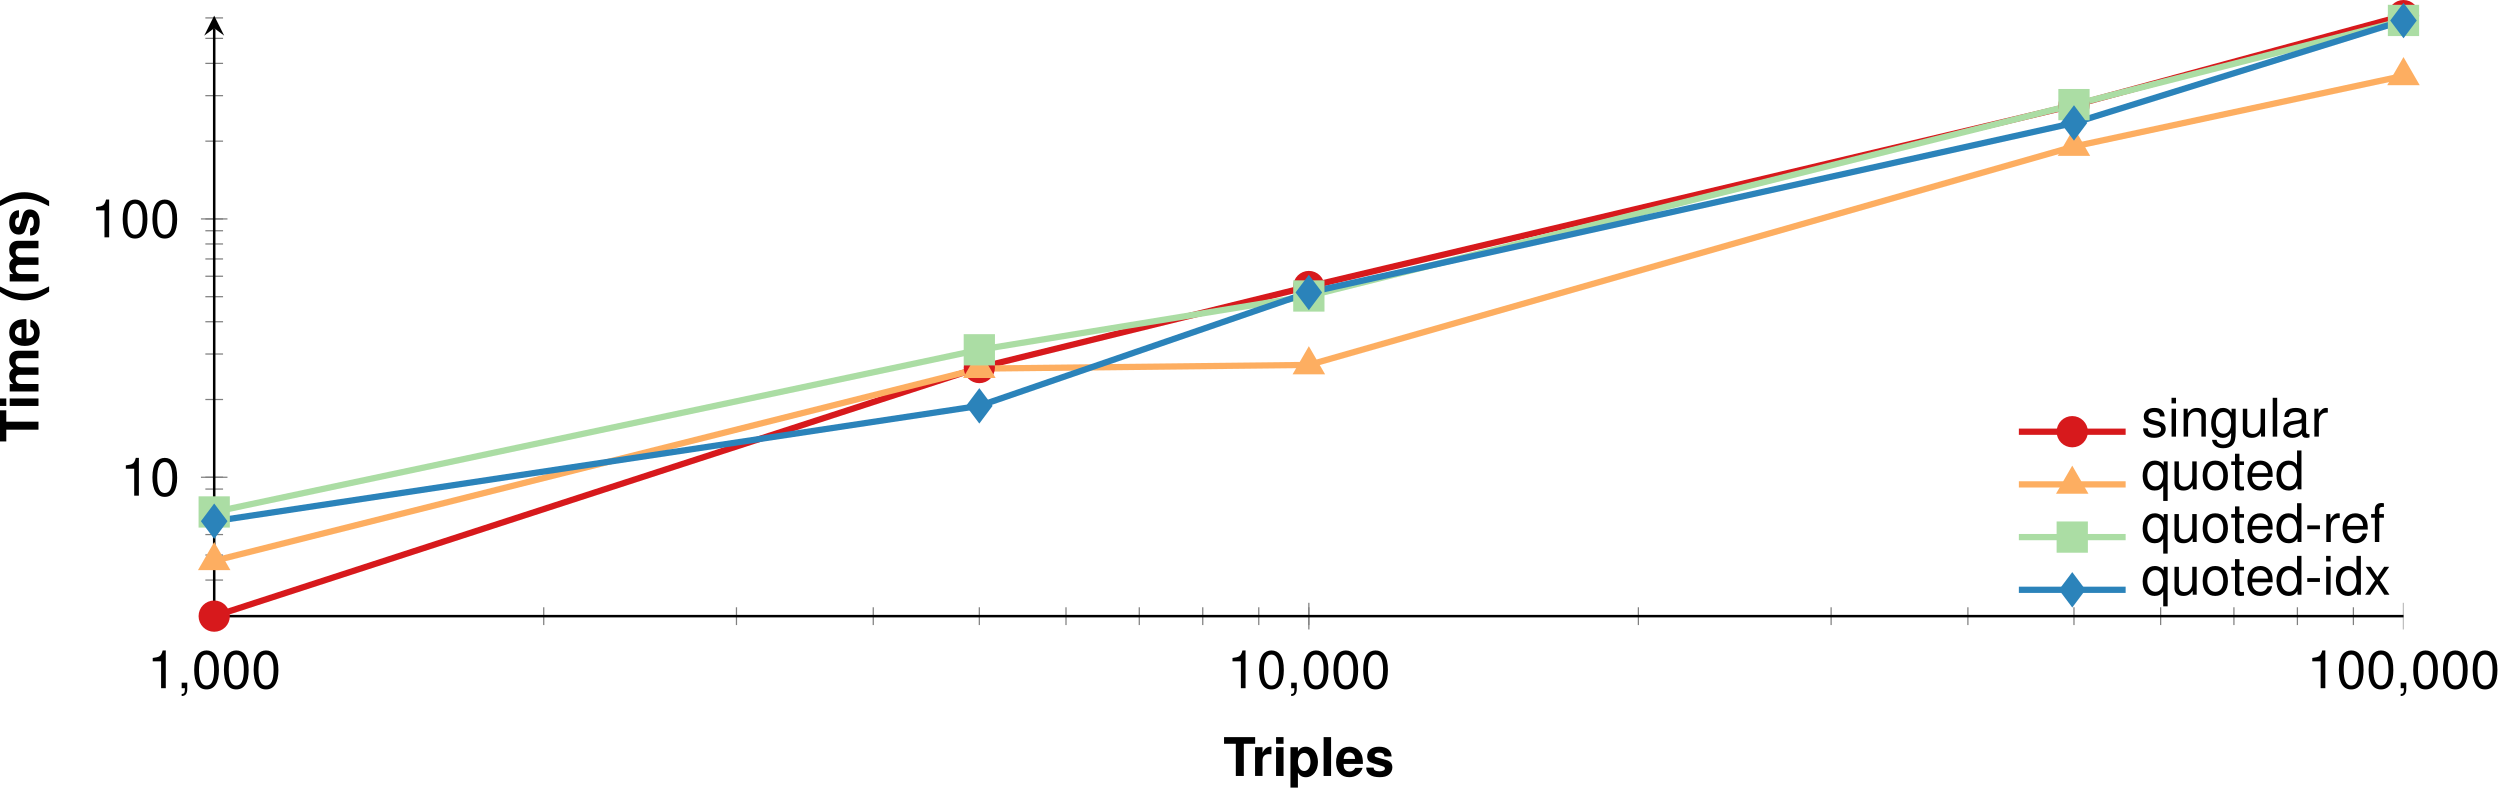 <?xml version='1.0' encoding='UTF-8'?>
<!-- This file was generated by dvisvgm 2.11.1 -->
<svg version='1.1' xmlns='http://www.w3.org/2000/svg' xmlns:xlink='http://www.w3.org/1999/xlink' width='398.183pt' height='125.435pt' viewBox='3.247 -128.537 398.183 125.435'>
<defs>
<clipPath id='clip1'>
<path d='M37.364 111.222H386.059V-267.668H37.364'/>
</clipPath>
<clipPath id='clip2'>
<path d='M-103.664-30.402V-126.047H527.083V-30.402'/>
</clipPath>
<path id='g1-40' d='M1.723-6.186C.747-4.718 .339-3.547 .339-2.249C.339-.942 .747 .229 1.723 1.697H2.571C1.672-.051 1.383-1.001 1.383-2.249C1.383-3.488 1.672-4.455 2.571-6.186H1.723Z'/>
<path id='g1-41' d='M1.035 1.697C2.011 .229 2.419-.942 2.419-2.24C2.419-3.547 2.011-4.718 1.035-6.186H.187C1.086-4.438 1.375-3.488 1.375-2.24C1.375-1.001 1.086-.034 .187 1.697H1.035Z'/>
<path id='g1-84' d='M3.267-5.126H5.075V-6.186H.119V-5.126H1.994V0H3.267V-5.126Z'/>
<path id='g1-101' d='M4.447-1.918C4.455-2.02 4.455-2.062 4.455-2.122C4.455-2.58 4.387-3.004 4.277-3.327C3.972-4.158 3.233-4.659 2.308-4.659C.993-4.659 .187-3.708 .187-2.172C.187-.704 .984 .195 2.283 .195C3.31 .195 4.141-.39 4.404-1.29H3.233C3.089-.925 2.758-.713 2.325-.713C1.986-.713 1.714-.857 1.544-1.112C1.434-1.281 1.392-1.485 1.375-1.918H4.447ZM1.392-2.707C1.468-3.403 1.765-3.751 2.291-3.751C2.588-3.751 2.86-3.607 3.03-3.369C3.14-3.199 3.191-3.021 3.216-2.707H1.392Z'/>
<path id='g1-105' d='M1.757-4.583H.569V0H1.757V-4.583ZM1.757-6.186H.569V-5.126H1.757V-6.186Z'/>
<path id='g1-108' d='M1.757-6.186H.569V0H1.757V-6.186Z'/>
<path id='g1-109' d='M.509-4.583V0H1.697V-2.75C1.697-3.31 2.003-3.649 2.512-3.649C2.911-3.649 3.157-3.42 3.157-3.055V0H4.345V-2.75C4.345-3.31 4.65-3.649 5.16-3.649C5.558-3.649 5.805-3.42 5.805-3.055V0H6.993V-3.242C6.993-4.133 6.45-4.659 5.533-4.659C4.956-4.659 4.549-4.455 4.192-3.98C3.972-4.413 3.513-4.659 2.945-4.659C2.419-4.659 2.079-4.481 1.689-4.014V-4.583H.509Z'/>
<path id='g1-112' d='M1.68-4.583H.492V1.85H1.68V-.543C1.969-.034 2.376 .204 2.953 .204C4.056 .204 4.871-.832 4.871-2.223C4.871-2.868 4.684-3.513 4.379-3.938C4.073-4.37 3.505-4.659 2.953-4.659C2.376-4.659 1.969-4.413 1.68-3.904V-4.583ZM2.682-3.666C3.284-3.666 3.683-3.08 3.683-2.206C3.683-1.375 3.267-.789 2.682-.789C2.088-.789 1.68-1.366 1.68-2.223S2.088-3.666 2.682-3.666Z'/>
<path id='g1-114' d='M.535-4.583V0H1.723V-2.436C1.723-3.131 2.071-3.479 2.767-3.479C2.894-3.479 2.979-3.471 3.14-3.445V-4.65C3.072-4.659 3.03-4.659 2.996-4.659C2.453-4.659 1.977-4.303 1.723-3.683V-4.583H.535Z'/>
<path id='g1-115' d='M4.286-3.106C4.269-4.073 3.522-4.659 2.291-4.659C1.129-4.659 .407-4.073 .407-3.131C.407-2.826 .501-2.563 .662-2.385C.823-2.223 .967-2.147 1.409-2.003L2.826-1.561C3.123-1.468 3.225-1.375 3.225-1.188C3.225-.908 2.894-.738 2.342-.738C2.037-.738 1.791-.798 1.638-.9C1.511-.993 1.46-1.086 1.409-1.332H.246C.28-.331 1.018 .195 2.41 .195C3.047 .195 3.53 .059 3.87-.212S4.413-.908 4.413-1.358C4.413-1.952 4.116-2.334 3.513-2.512L2.011-2.945C1.68-3.047 1.595-3.114 1.595-3.301C1.595-3.556 1.867-3.725 2.283-3.725C2.851-3.725 3.131-3.522 3.14-3.106H4.286Z'/>
<path id='g3-44' d='M.738-.883V0H1.247V.153C1.247 .738 1.137 .908 .738 .925V1.247C1.332 1.247 1.629 .866 1.629 .136V-.883H.738Z'/>
<path id='g3-45' d='M2.41-2.648H.39V-2.037H2.41V-2.648Z'/>
<path id='g3-48' d='M2.334-6.017C1.774-6.017 1.264-5.771 .95-5.355C.56-4.829 .365-4.022 .365-2.911C.365-.883 1.044 .195 2.334 .195C3.607 .195 4.303-.883 4.303-2.86C4.303-4.031 4.116-4.812 3.717-5.355C3.403-5.779 2.902-6.017 2.334-6.017ZM2.334-5.355C3.14-5.355 3.539-4.54 3.539-2.928C3.539-1.222 3.148-.424 2.317-.424C1.528-.424 1.129-1.256 1.129-2.902S1.528-5.355 2.334-5.355Z'/>
<path id='g3-49' d='M2.198-4.286V0H2.945V-6.017H2.453C2.189-5.092 2.02-4.964 .866-4.82V-4.286H2.198Z'/>
<path id='g3-97' d='M4.54-.416C4.464-.399 4.43-.399 4.387-.399C4.141-.399 4.005-.526 4.005-.747V-3.361C4.005-4.15 3.428-4.574 2.334-4.574C1.689-4.574 1.154-4.387 .857-4.056C.653-3.827 .569-3.573 .552-3.131H1.264C1.324-3.675 1.646-3.921 2.308-3.921C2.945-3.921 3.301-3.683 3.301-3.259V-3.072C3.301-2.775 3.123-2.648 2.563-2.58C1.561-2.453 1.409-2.419 1.137-2.308C.619-2.096 .356-1.697 .356-1.12C.356-.314 .917 .195 1.816 .195C2.376 .195 2.826 0 3.327-.458C3.378-.008 3.598 .195 4.056 .195C4.201 .195 4.311 .178 4.54 .119V-.416ZM3.301-1.4C3.301-1.163 3.233-1.018 3.021-.823C2.733-.56 2.385-.424 1.969-.424C1.417-.424 1.095-.687 1.095-1.137C1.095-1.604 1.409-1.842 2.164-1.952C2.911-2.054 3.064-2.088 3.301-2.198V-1.4Z'/>
<path id='g3-100' d='M4.201-6.186H3.496V-3.887C3.199-4.336 2.724-4.574 2.13-4.574C.976-4.574 .221-3.649 .221-2.232C.221-.73 .959 .195 2.155 .195C2.767 .195 3.191-.034 3.573-.586V0H4.201V-6.186ZM2.249-3.912C3.013-3.912 3.496-3.233 3.496-2.172C3.496-1.146 3.004-.467 2.257-.467C1.477-.467 .959-1.154 .959-2.189S1.477-3.912 2.249-3.912Z'/>
<path id='g3-101' d='M4.353-1.986C4.353-2.665 4.303-3.072 4.175-3.403C3.887-4.133 3.208-4.574 2.376-4.574C1.137-4.574 .339-3.624 .339-2.164S1.112 .195 2.359 .195C3.378 .195 4.082-.382 4.26-1.349H3.547C3.352-.764 2.953-.458 2.385-.458C1.935-.458 1.553-.662 1.315-1.035C1.146-1.29 1.086-1.544 1.078-1.986H4.353ZM1.095-2.563C1.154-3.386 1.655-3.921 2.368-3.921C3.064-3.921 3.598-3.344 3.598-2.614C3.598-2.597 3.598-2.58 3.59-2.563H1.095Z'/>
<path id='g3-102' d='M2.189-4.447H1.451V-5.143C1.451-5.44 1.621-5.592 1.943-5.592C2.003-5.592 2.028-5.592 2.189-5.584V-6.169C2.028-6.203 1.935-6.212 1.791-6.212C1.137-6.212 .747-5.839 .747-5.202V-4.447H.153V-3.87H.747V0H1.451V-3.87H2.189V-4.447Z'/>
<path id='g3-103' d='M3.496-4.447V-3.802C3.14-4.328 2.707-4.574 2.139-4.574C1.01-4.574 .246-3.59 .246-2.147C.246-1.417 .441-.823 .806-.399C1.137-.025 1.612 .195 2.079 .195C2.639 .195 3.03-.042 3.428-.603V-.373C3.428 .229 3.352 .594 3.174 .84C2.987 1.103 2.622 1.256 2.189 1.256C1.867 1.256 1.578 1.171 1.383 1.018C1.222 .891 1.154 .772 1.112 .509H.39C.467 1.349 1.12 1.85 2.164 1.85C2.826 1.85 3.394 1.638 3.683 1.281C4.022 .874 4.15 .314 4.15-.73V-4.447H3.496ZM2.215-3.921C2.979-3.921 3.428-3.276 3.428-2.164C3.428-1.103 2.97-.458 2.223-.458C1.451-.458 .984-1.112 .984-2.189C.984-3.259 1.46-3.921 2.215-3.921Z'/>
<path id='g3-105' d='M1.273-4.447H.569V0H1.273V-4.447ZM1.273-6.186H.56V-5.295H1.273V-6.186Z'/>
<path id='g3-108' d='M1.29-6.186H.577V0H1.29V-6.186Z'/>
<path id='g3-110' d='M.594-4.447V0H1.307V-2.453C1.307-3.361 1.782-3.955 2.512-3.955C3.072-3.955 3.428-3.615 3.428-3.08V0H4.133V-3.361C4.133-4.099 3.581-4.574 2.724-4.574C2.062-4.574 1.638-4.319 1.247-3.7V-4.447H.594Z'/>
<path id='g3-111' d='M2.308-4.574C1.061-4.574 .306-3.683 .306-2.189S1.052 .195 2.317 .195C3.564 .195 4.328-.696 4.328-2.155C4.328-3.692 3.59-4.574 2.308-4.574ZM2.317-3.921C3.114-3.921 3.59-3.267 3.59-2.164C3.59-1.12 3.097-.458 2.317-.458C1.528-.458 1.044-1.112 1.044-2.189C1.044-3.259 1.528-3.921 2.317-3.921Z'/>
<path id='g3-113' d='M4.201 1.85V-4.447H3.573V-3.853C3.242-4.319 2.741-4.574 2.155-4.574C.984-4.574 .221-3.615 .221-2.139C.221-.696 .95 .195 2.122 .195C2.741 .195 3.165-.025 3.496-.509V1.85H4.201ZM2.257-3.912C3.013-3.912 3.496-3.233 3.496-2.164C3.496-1.146 3.004-.467 2.257-.467C1.477-.467 .959-1.154 .959-2.189C.959-3.216 1.477-3.912 2.257-3.912Z'/>
<path id='g3-114' d='M.586-4.447V0H1.298V-2.308C1.298-2.945 1.46-3.361 1.799-3.607C2.02-3.768 2.232-3.819 2.724-3.827V-4.549C2.605-4.566 2.546-4.574 2.453-4.574C1.994-4.574 1.646-4.303 1.239-3.641V-4.447H.586Z'/>
<path id='g3-115' d='M3.717-3.208C3.708-4.082 3.131-4.574 2.105-4.574C1.069-4.574 .399-4.039 .399-3.216C.399-2.52 .755-2.189 1.808-1.935L2.469-1.774C2.962-1.655 3.157-1.477 3.157-1.154C3.157-.738 2.741-.458 2.122-.458C1.74-.458 1.417-.569 1.239-.755C1.129-.883 1.078-1.01 1.035-1.324H.289C.322-.297 .9 .195 2.062 .195C3.182 .195 3.895-.356 3.895-1.214C3.895-1.875 3.522-2.24 2.639-2.453L1.96-2.614C1.383-2.75 1.137-2.936 1.137-3.25C1.137-3.658 1.502-3.921 2.079-3.921C2.648-3.921 2.953-3.675 2.97-3.208H3.717Z'/>
<path id='g3-116' d='M2.155-4.447H1.426V-5.669H.721V-4.447H.119V-3.87H.721V-.509C.721-.059 1.027 .195 1.578 .195C1.748 .195 1.918 .178 2.155 .136V-.458C2.062-.433 1.952-.424 1.816-.424C1.511-.424 1.426-.509 1.426-.823V-3.87H2.155V-4.447Z'/>
<path id='g3-117' d='M4.09 0V-4.447H3.386V-1.926C3.386-1.018 2.911-.424 2.172-.424C1.612-.424 1.256-.764 1.256-1.298V-4.447H.552V-1.018C.552-.28 1.103 .195 1.969 .195C2.622 .195 3.038-.034 3.454-.619V0H4.09Z'/>
<path id='g3-120' d='M2.478-2.3L3.972-4.447H3.174L2.105-2.834L1.035-4.447H.229L1.714-2.266L.144 0H.95L2.079-1.706L3.191 0H4.014L2.478-2.3Z'/>
</defs>
<g id='page1'>
<path d='M37.364-30.402L159.226-69.996L211.71-82.902L333.575-111.778L386.058-126.047' stroke='#d7191c' fill='none' stroke-width='.996' stroke-miterlimit='10'/>
<path d='M37.364-39.219L159.227-69.828L211.711-70.414L333.575-105.203L386.059-116.461' stroke='#fdae61' fill='none' stroke-width='.996' stroke-miterlimit='10'/>
<path d='M37.364-46.996L159.227-72.824L211.711-81.394L333.575-111.875L386.059-125.282' stroke='#abdda4' fill='none' stroke-width='.996' stroke-miterlimit='10'/>
<path d='M37.364-45.523L159.227-63.895L211.711-81.953L333.575-108.957L386.059-125.266' stroke='#2b83ba' fill='none' stroke-width='.996' stroke-miterlimit='10'/>
<path d='M37.364-28.984V-31.816M89.848-28.984V-31.816M120.547-28.984V-31.816M142.333-28.984V-31.816M159.227-28.984V-31.816M173.032-28.984V-31.816M184.704-28.984V-31.816M194.813-28.984V-31.816M203.735-28.984V-31.816M211.711-28.984V-31.816M264.196-28.984V-31.816M294.895-28.984V-31.816M316.68-28.984V-31.816M333.575-28.984V-31.816M347.379-28.984V-31.816M359.051-28.984V-31.816M369.161-28.984V-31.816M378.079-28.984V-31.816' stroke='#808080' fill='none' stroke-width='.199' stroke-miterlimit='10' clip-path='url(#clip1)'/>
<path d='M37.364-28.277V-32.527M211.711-28.277V-32.527M386.059-28.277V-32.527' stroke='#808080' fill='none' stroke-width='.199' stroke-miterlimit='10' clip-path='url(#clip1)'/>
<path d='M35.954-31.008H38.774M35.954-36.148H38.774M35.954-40.137H38.774M35.954-43.395H38.774M35.954-46.148H38.774M35.954-48.535H38.774M35.954-50.641H38.774M35.954-52.523H38.774M35.954-64.906H38.774M35.954-72.152H38.774M35.954-77.293H38.774M35.954-81.281H38.774M35.954-84.539H38.774M35.954-87.293H38.774M35.954-89.68H38.774M35.954-91.785H38.774M35.954-93.668H38.774M35.954-106.055H38.774M35.954-113.301H38.774M35.954-118.442H38.774M35.954-122.426H38.774M35.954-125.684H38.774' stroke='#808080' fill='none' stroke-width='.199' stroke-miterlimit='10' clip-path='url(#clip2)'/>
<path d='M35.25-52.523H39.477M35.25-93.668H39.477' stroke='#808080' fill='none' stroke-width='.199' stroke-miterlimit='10' clip-path='url(#clip2)'/>
<path d='M37.364-30.402H386.059' stroke='#000' fill='none' stroke-width='.399' stroke-miterlimit='10'/>
<path d='M37.364-30.402V-124.051' stroke='#000' fill='none' stroke-width='.399' stroke-miterlimit='10'/>
<path d='M37.363-126.046L35.77-122.855L37.363-124.05L38.957-122.855'/>
<g transform='matrix(1 0 0 1 475.027 22.856)'>
<use x='-448.32' y='-41.779' xlink:href='#g3-49'/>
<use x='-443.584' y='-41.779' xlink:href='#g3-44'/>
<use x='-441.216' y='-41.779' xlink:href='#g3-48'/>
<use x='-436.48' y='-41.779' xlink:href='#g3-48'/>
<use x='-431.744' y='-41.779' xlink:href='#g3-48'/>
</g>
<g transform='matrix(1 0 0 1 647.006 22.856)'>
<use x='-448.32' y='-41.779' xlink:href='#g3-49'/>
<use x='-443.584' y='-41.779' xlink:href='#g3-48'/>
<use x='-438.848' y='-41.779' xlink:href='#g3-44'/>
<use x='-436.48' y='-41.779' xlink:href='#g3-48'/>
<use x='-431.744' y='-41.779' xlink:href='#g3-48'/>
<use x='-427.008' y='-41.779' xlink:href='#g3-48'/>
</g>
<g transform='matrix(1 0 0 1 818.985 22.856)'>
<use x='-448.32' y='-41.779' xlink:href='#g3-49'/>
<use x='-443.584' y='-41.779' xlink:href='#g3-48'/>
<use x='-438.848' y='-41.779' xlink:href='#g3-48'/>
<use x='-434.112' y='-41.779' xlink:href='#g3-44'/>
<use x='-431.744' y='-41.779' xlink:href='#g3-48'/>
<use x='-427.008' y='-41.779' xlink:href='#g3-48'/>
<use x='-422.272' y='-41.779' xlink:href='#g3-48'/>
</g>
<g transform='matrix(1 0 0 1 470.743 -7.813)'>
<use x='-448.32' y='-41.779' xlink:href='#g3-49'/>
<use x='-443.584' y='-41.779' xlink:href='#g3-48'/>
</g>
<g transform='matrix(1 0 0 1 466.007 -48.958)'>
<use x='-448.32' y='-41.779' xlink:href='#g3-49'/>
<use x='-443.584' y='-41.779' xlink:href='#g3-48'/>
<use x='-438.848' y='-41.779' xlink:href='#g3-48'/>
</g>
<path d='M39.356-30.402C39.356-31.504 38.465-32.395 37.364-32.395C36.262-32.395 35.372-31.504 35.372-30.402C35.372-29.301 36.262-28.41 37.364-28.41C38.465-28.41 39.356-29.301 39.356-30.402Z' fill='#d7191c'/>
<path d='M39.356-30.402C39.356-31.504 38.465-32.395 37.364-32.395C36.262-32.395 35.372-31.504 35.372-30.402C35.372-29.301 36.262-28.41 37.364-28.41C38.465-28.41 39.356-29.301 39.356-30.402Z' stroke='#d7191c' fill='none' stroke-width='.996' stroke-miterlimit='10'/>
<path d='M161.219-69.996C161.219-71.098 160.325-71.988 159.227-71.988C158.125-71.988 157.235-71.098 157.235-69.996S158.125-68.004 159.227-68.004C160.325-68.004 161.219-68.894 161.219-69.996Z' fill='#d7191c'/>
<path d='M161.219-69.996C161.219-71.098 160.325-71.988 159.227-71.988C158.125-71.988 157.235-71.098 157.235-69.996S158.125-68.004 159.227-68.004C160.325-68.004 161.219-68.894 161.219-69.996Z' stroke='#d7191c' fill='none' stroke-width='.996' stroke-miterlimit='10'/>
<path d='M213.704-82.902C213.704-84.004 212.813-84.894 211.711-84.894C210.61-84.894 209.719-84.004 209.719-82.902C209.719-81.801 210.61-80.91 211.711-80.91C212.813-80.91 213.704-81.801 213.704-82.902Z' fill='#d7191c'/>
<path d='M213.704-82.902C213.704-84.004 212.813-84.894 211.711-84.894C210.61-84.894 209.719-84.004 209.719-82.902C209.719-81.801 210.61-80.91 211.711-80.91C212.813-80.91 213.704-81.801 213.704-82.902Z' stroke='#d7191c' fill='none' stroke-width='.996' stroke-miterlimit='10'/>
<path d='M335.567-111.778C335.567-112.879 334.672-113.774 333.575-113.774C332.473-113.774 331.583-112.879 331.583-111.778C331.583-110.68 332.473-109.785 333.575-109.785C334.672-109.785 335.567-110.68 335.567-111.778Z' fill='#d7191c'/>
<path d='M335.567-111.778C335.567-112.879 334.672-113.774 333.575-113.774C332.473-113.774 331.583-112.879 331.583-111.778C331.583-110.68 332.473-109.785 333.575-109.785C334.672-109.785 335.567-110.68 335.567-111.778Z' stroke='#d7191c' fill='none' stroke-width='.996' stroke-miterlimit='10'/>
<path d='M388.051-126.047C388.051-127.145 387.157-128.039 386.059-128.039C384.958-128.039 384.067-127.145 384.067-126.047C384.067-124.946 384.958-124.051 386.059-124.051C387.157-124.051 388.051-124.946 388.051-126.047Z' fill='#d7191c'/>
<path d='M388.051-126.047C388.051-127.145 387.157-128.039 386.059-128.039C384.958-128.039 384.067-127.145 384.067-126.047C384.067-124.946 384.958-124.051 386.059-124.051C387.157-124.051 388.051-124.946 388.051-126.047Z' stroke='#d7191c' fill='none' stroke-width='.996' stroke-miterlimit='10'/>
<path d='M37.364-41.211L39.09-38.223H35.637Z' fill='#fdae61'/>
<path d='M37.364-41.211L39.09-38.223H35.637Z' stroke='#fdae61' fill='none' stroke-width='.996' stroke-miterlimit='10'/>
<path d='M159.227-71.82L160.954-68.832H157.5Z' fill='#fdae61'/>
<path d='M159.227-71.82L160.954-68.832H157.5Z' stroke='#fdae61' fill='none' stroke-width='.996' stroke-miterlimit='10'/>
<path d='M211.711-72.406L213.438-69.418H209.985Z' fill='#fdae61'/>
<path d='M211.711-72.406L213.438-69.418H209.985Z' stroke='#fdae61' fill='none' stroke-width='.996' stroke-miterlimit='10'/>
<path d='M333.575-107.195L335.297-104.207H331.848Z' fill='#fdae61'/>
<path d='M333.575-107.195L335.297-104.207H331.848Z' stroke='#fdae61' fill='none' stroke-width='.996' stroke-miterlimit='10'/>
<path d='M386.059-118.454L387.782-115.465H384.333Z' fill='#fdae61'/>
<path d='M386.059-118.454L387.782-115.465H384.333Z' stroke='#fdae61' fill='none' stroke-width='.996' stroke-miterlimit='10'/>
<path d='M35.372-45.004H39.356V-48.988H35.372Z' fill='#abdda4'/>
<path d='M35.372-45.004H39.356V-48.988H35.372Z' stroke='#abdda4' fill='none' stroke-width='.996' stroke-miterlimit='10'/>
<path d='M157.235-70.832H161.219V-74.816H157.235Z' fill='#abdda4'/>
<path d='M157.235-70.832H161.219V-74.816H157.235Z' stroke='#abdda4' fill='none' stroke-width='.996' stroke-miterlimit='10'/>
<path d='M209.719-79.402H213.704V-83.387H209.719Z' fill='#abdda4'/>
<path d='M209.719-79.402H213.704V-83.387H209.719Z' stroke='#abdda4' fill='none' stroke-width='.996' stroke-miterlimit='10'/>
<path d='M331.583-109.883H335.567V-113.868H331.583Z' fill='#abdda4'/>
<path d='M331.583-109.883H335.567V-113.868H331.583Z' stroke='#abdda4' fill='none' stroke-width='.996' stroke-miterlimit='10'/>
<path d='M384.067-123.289H388.051V-127.274H384.067Z' fill='#abdda4'/>
<path d='M384.067-123.289H388.051V-127.274H384.067Z' stroke='#abdda4' fill='none' stroke-width='.996' stroke-miterlimit='10'/>
<path d='M37.364-47.516L38.86-45.523L37.364-43.531L35.868-45.523Z' fill='#2b83ba'/>
<path d='M37.364-47.516L38.86-45.523L37.364-43.531L35.868-45.523Z' stroke='#2b83ba' fill='none' stroke-width='.996' stroke-miterlimit='10'/>
<path d='M159.227-65.887L160.719-63.895L159.227-61.902L157.731-63.895Z' fill='#2b83ba'/>
<path d='M159.227-65.887L160.719-63.895L159.227-61.902L157.731-63.895Z' stroke='#2b83ba' fill='none' stroke-width='.996' stroke-miterlimit='10'/>
<path d='M211.711-83.945L213.204-81.953L211.711-79.961L210.215-81.953Z' fill='#2b83ba'/>
<path d='M211.711-83.945L213.204-81.953L211.711-79.961L210.215-81.953Z' stroke='#2b83ba' fill='none' stroke-width='.996' stroke-miterlimit='10'/>
<path d='M333.575-110.949L335.067-108.957L333.575-106.965L332.079-108.957Z' fill='#2b83ba'/>
<path d='M333.575-110.949L335.067-108.957L333.575-106.965L332.079-108.957Z' stroke='#2b83ba' fill='none' stroke-width='.996' stroke-miterlimit='10'/>
<path d='M386.059-127.258L387.551-125.266L386.059-123.27L384.563-125.266Z' fill='#2b83ba'/>
<path d='M386.059-127.258L387.551-125.266L386.059-123.27L384.563-125.266Z' stroke='#2b83ba' fill='none' stroke-width='.996' stroke-miterlimit='10'/>
<g transform='matrix(1 0 0 1 646.406 36.832)'>
<use x='-448.32' y='-41.779' xlink:href='#g1-84'/>
<use x='-443.797' y='-41.779' xlink:href='#g1-114'/>
<use x='-440.484' y='-41.779' xlink:href='#g1-105'/>
<use x='-438.116' y='-41.779' xlink:href='#g1-112'/>
<use x='-432.911' y='-41.779' xlink:href='#g1-108'/>
<use x='-430.543' y='-41.779' xlink:href='#g1-101'/>
<use x='-425.807' y='-41.779' xlink:href='#g1-115'/>
</g>
<g transform='matrix(0 -1 1 0 51.154 -506.428)'>
<use x='-448.32' y='-41.779' xlink:href='#g1-84'/>
<use x='-443.116' y='-41.779' xlink:href='#g1-105'/>
<use x='-440.748' y='-41.779' xlink:href='#g1-109'/>
<use x='-433.175' y='-41.779' xlink:href='#g1-101'/>
<use x='-426.071' y='-41.779' xlink:href='#g1-40'/>
<use x='-423.235' y='-41.779' xlink:href='#g1-109'/>
<use x='-415.662' y='-41.779' xlink:href='#g1-115'/>
<use x='-410.926' y='-41.779' xlink:href='#g1-41'/>
</g>
<path d='M324.797-59.777H333.301H341.805' stroke='#d7191c' fill='none' stroke-width='.996' stroke-miterlimit='10'/>
<path d='M335.293-59.777C335.293-60.879 334.398-61.773 333.301-61.773C332.199-61.773 331.308-60.879 331.308-59.777C331.308-58.68 332.199-57.785 333.301-57.785C334.398-57.785 335.293-58.68 335.293-59.777Z' fill='#d7191c'/>
<path d='M335.293-59.777C335.293-60.879 334.398-61.773 333.301-61.773C332.199-61.773 331.308-60.879 331.308-59.777C331.308-58.68 332.199-57.785 333.301-57.785C334.398-57.785 335.293-58.68 335.293-59.777Z' stroke='#d7191c' fill='none' stroke-width='.996' stroke-miterlimit='10'/>
<g transform='matrix(1 0 0 1 774.61 7.965)'>
<use x='-430.316' y='-66.959' xlink:href='#g3-115'/>
<use x='-426.057' y='-66.959' xlink:href='#g3-105'/>
<use x='-424.166' y='-66.959' xlink:href='#g3-110'/>
<use x='-419.43' y='-66.959' xlink:href='#g3-103'/>
<use x='-414.694' y='-66.959' xlink:href='#g3-117'/>
<use x='-409.958' y='-66.959' xlink:href='#g3-108'/>
<use x='-408.067' y='-66.959' xlink:href='#g3-97'/>
<use x='-403.331' y='-66.959' xlink:href='#g3-114'/>
</g>
<path d='M324.797-51.387H333.301H341.805' stroke='#fdae61' fill='none' stroke-width='.996' stroke-miterlimit='10'/>
<path d='M333.301-53.379L335.023-50.391H331.574Z' fill='#fdae61'/>
<path d='M333.301-53.379L335.023-50.391H331.574Z' stroke='#fdae61' fill='none' stroke-width='.996' stroke-miterlimit='10'/>
<g transform='matrix(1 0 0 1 774.61 7.965)'>
<use x='-430.316' y='-58.566' xlink:href='#g3-113'/>
<use x='-425.58' y='-58.566' xlink:href='#g3-117'/>
<use x='-420.844' y='-58.566' xlink:href='#g3-111'/>
<use x='-416.108' y='-58.566' xlink:href='#g3-116'/>
<use x='-413.74' y='-58.566' xlink:href='#g3-101'/>
<use x='-409.004' y='-58.566' xlink:href='#g3-100'/>
</g>
<path d='M324.797-42.992H333.301H341.805' stroke='#abdda4' fill='none' stroke-width='.996' stroke-miterlimit='10'/>
<path d='M331.308-41H335.293V-44.984H331.308Z' fill='#abdda4'/>
<path d='M331.308-41H335.293V-44.984H331.308Z' stroke='#abdda4' fill='none' stroke-width='.996' stroke-miterlimit='10'/>
<g transform='matrix(1 0 0 1 774.61 7.965)'>
<use x='-430.316' y='-50.173' xlink:href='#g3-113'/>
<use x='-425.58' y='-50.173' xlink:href='#g3-117'/>
<use x='-420.844' y='-50.173' xlink:href='#g3-111'/>
<use x='-416.108' y='-50.173' xlink:href='#g3-116'/>
<use x='-413.74' y='-50.173' xlink:href='#g3-101'/>
<use x='-409.004' y='-50.173' xlink:href='#g3-100'/>
<use x='-404.268' y='-50.173' xlink:href='#g3-45'/>
<use x='-401.432' y='-50.173' xlink:href='#g3-114'/>
<use x='-398.595' y='-50.173' xlink:href='#g3-101'/>
<use x='-393.859' y='-50.173' xlink:href='#g3-102'/>
</g>
<path d='M324.797-34.598H333.301H341.805' stroke='#2b83ba' fill='none' stroke-width='.996' stroke-miterlimit='10'/>
<path d='M333.301-36.59L334.793-34.598L333.301-32.605L331.804-34.598Z' fill='#2b83ba'/>
<path d='M333.301-36.59L334.793-34.598L333.301-32.605L331.804-34.598Z' stroke='#2b83ba' fill='none' stroke-width='.996' stroke-miterlimit='10'/>
<g transform='matrix(1 0 0 1 774.61 7.965)'>
<use x='-430.316' y='-41.779' xlink:href='#g3-113'/>
<use x='-425.58' y='-41.779' xlink:href='#g3-117'/>
<use x='-420.844' y='-41.779' xlink:href='#g3-111'/>
<use x='-416.108' y='-41.779' xlink:href='#g3-116'/>
<use x='-413.74' y='-41.779' xlink:href='#g3-101'/>
<use x='-409.004' y='-41.779' xlink:href='#g3-100'/>
<use x='-404.268' y='-41.779' xlink:href='#g3-45'/>
<use x='-401.432' y='-41.779' xlink:href='#g3-105'/>
<use x='-399.541' y='-41.779' xlink:href='#g3-100'/>
<use x='-394.805' y='-41.779' xlink:href='#g3-120'/>
</g>
</g>
</svg>